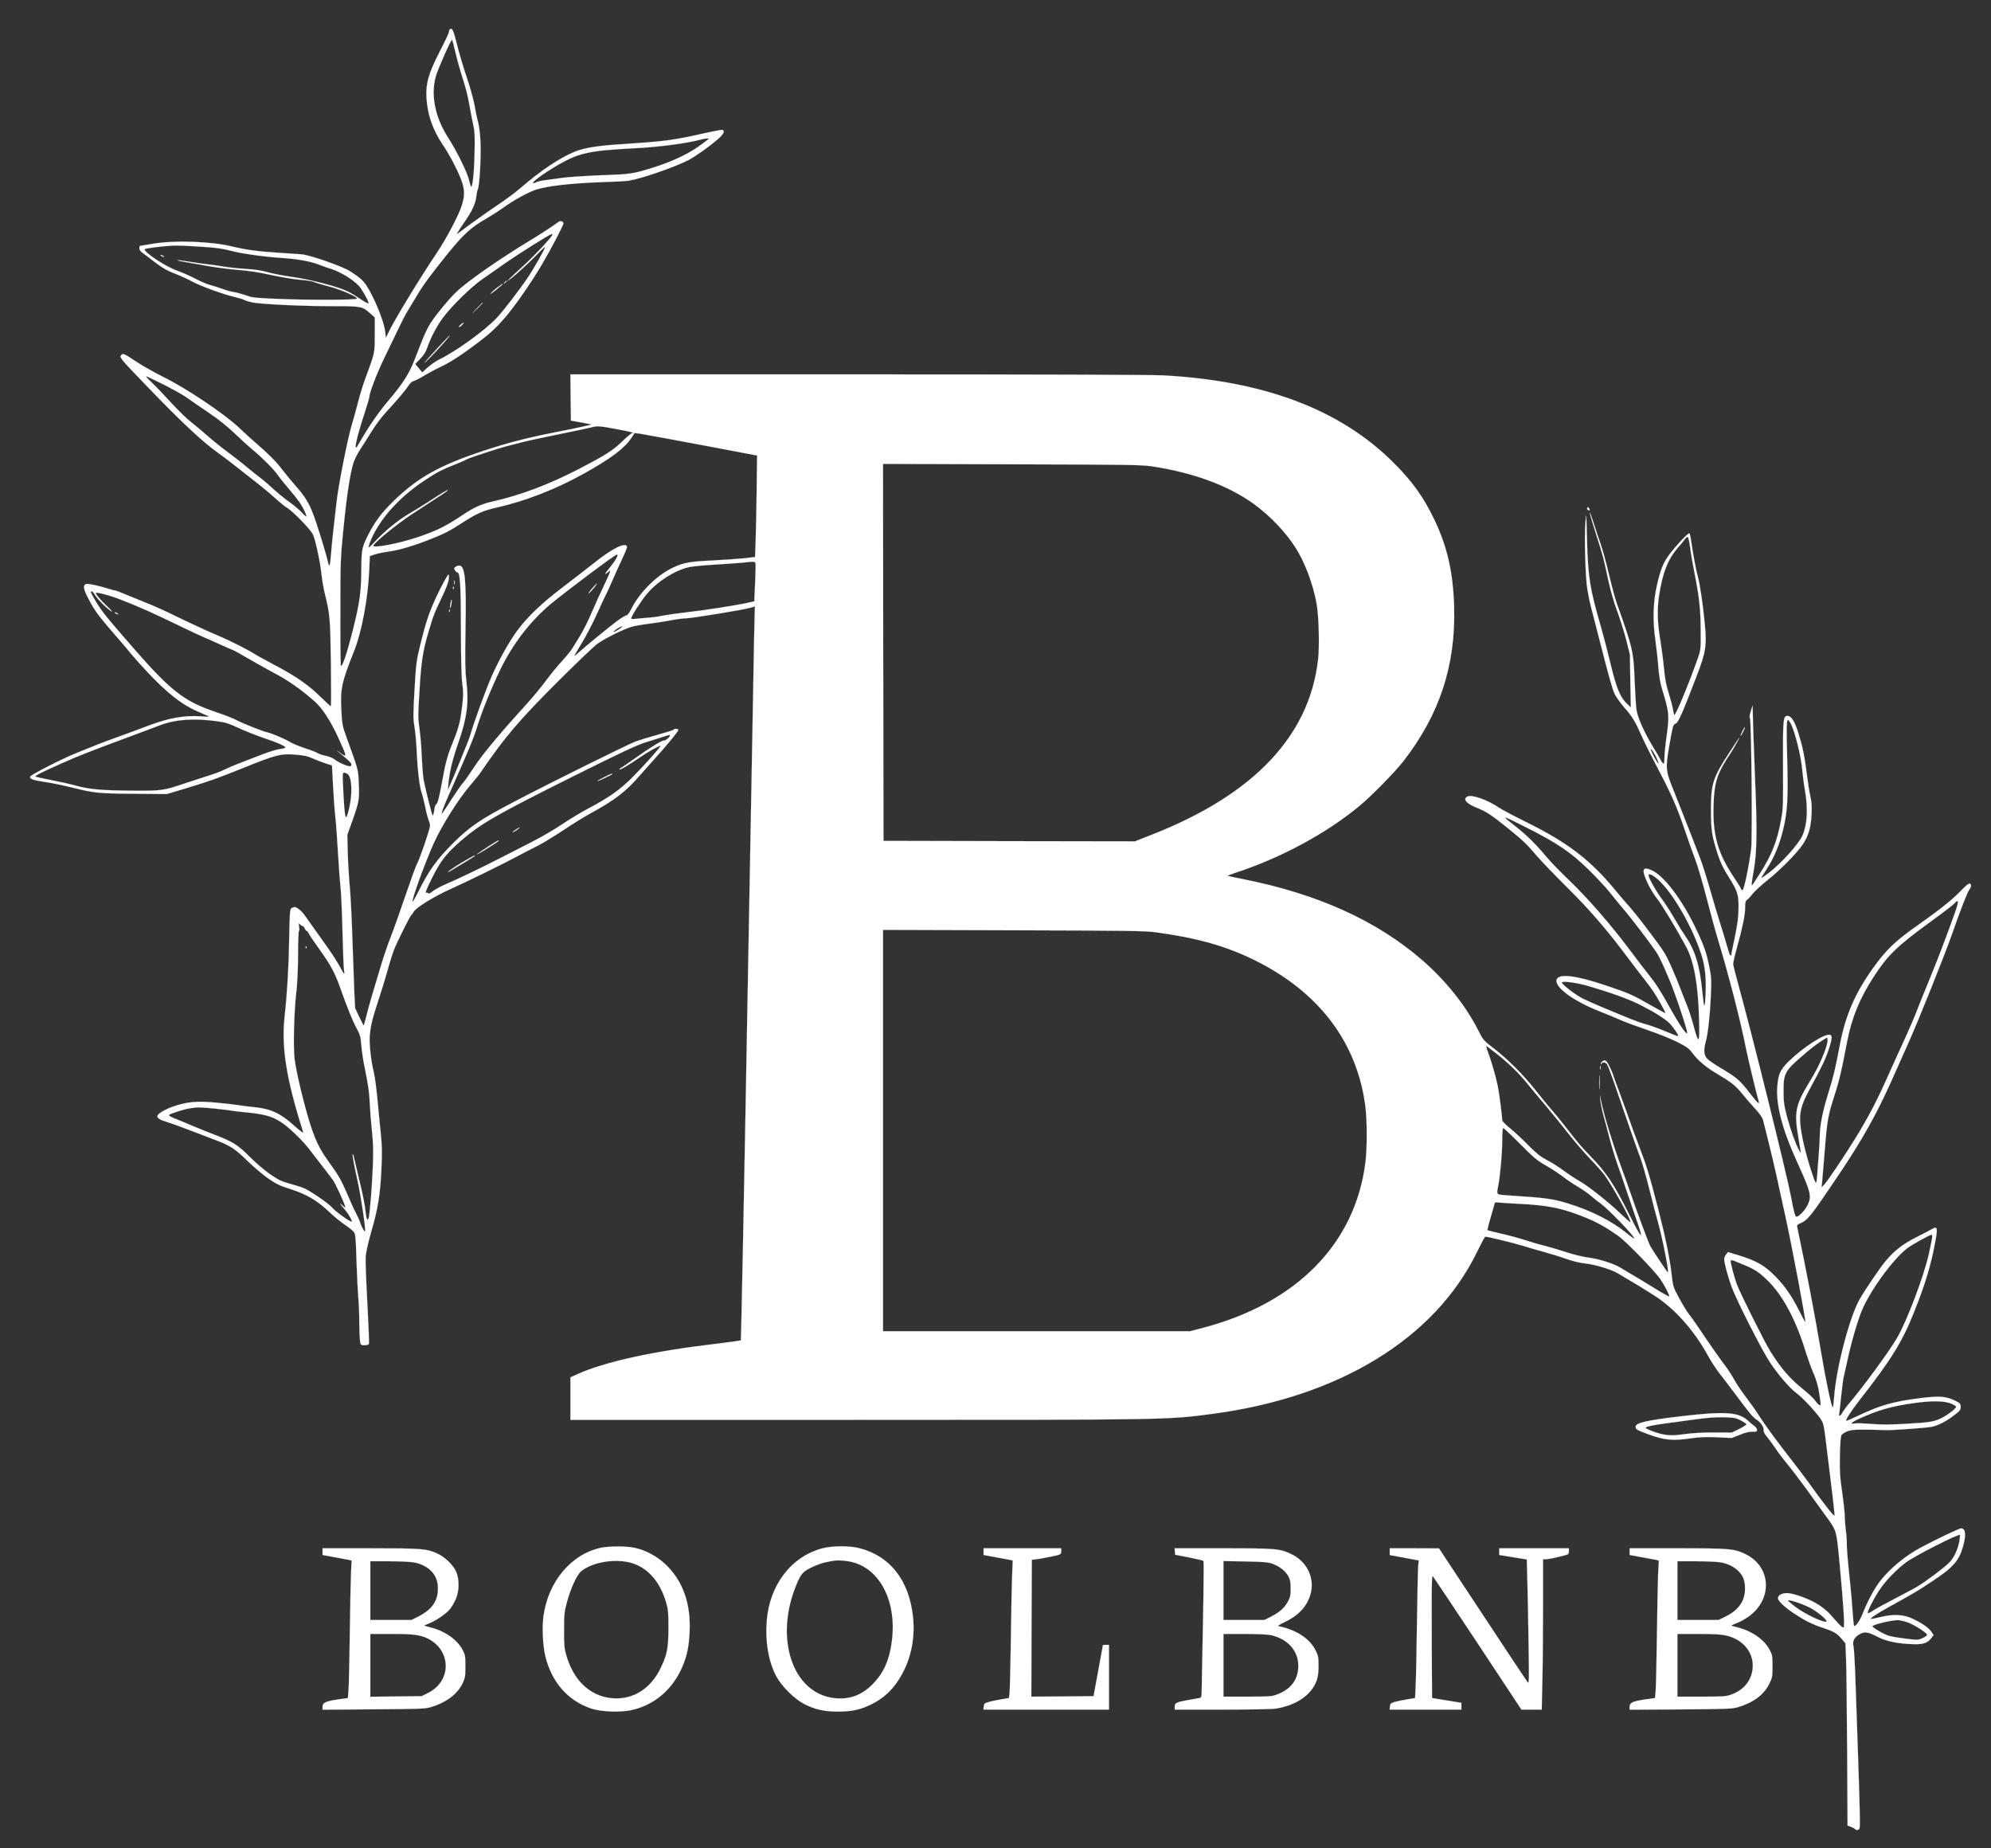 <?xml version="1.0" standalone="no"?>
<!DOCTYPE svg PUBLIC "-//W3C//DTD SVG 20010904//EN"
 "http://www.w3.org/TR/2001/REC-SVG-20010904/DTD/svg10.dtd">
<svg version="1.0" xmlns="http://www.w3.org/2000/svg"
 width="2000pt" height="1856pt" viewBox="0 0 2000 1856"
 preserveAspectRatio="xMidYMid meet">

<rect x="0" y="0" width="2000" height="1856" fill="#333333" stroke="none"/>

<g transform="translate(0,1856) scale(0.1,-0.1)"
fill="#FFFFFF" stroke="#FFFFFF">
<path d="M4517 18264 c-4 -4 -7 -15 -7 -25 0 -10 -41 -97 -91 -193 -114 -223
-143 -322 -135 -466 9 -169 62 -322 165 -475 65 -96 135 -228 177 -332 43
-107 46 -168 14 -273 -31 -101 -154 -335 -258 -489 -171 -255 -435 -689 -485
-801 l-21 -45 -7 66 c-11 99 -113 350 -189 462 -35 53 -69 82 -163 142 -79 51
-403 164 -489 171 -29 2 -129 9 -223 15 -210 13 -341 31 -476 64 -208 51 -575
64 -792 27 -70 -12 -130 -22 -132 -22 -3 0 -5 -11 -5 -24 0 -15 12 -32 34 -47
18 -13 76 -56 127 -96 71 -54 117 -81 189 -108 52 -20 132 -56 176 -80 86 -47
322 -133 437 -159 37 -9 80 -22 95 -30 15 -8 55 -19 87 -25 96 -17 507 -36
795 -36 296 0 298 0 382 -75 l43 -38 0 -173 c-1 -192 3 -175 -100 -454 -20
-55 -52 -161 -71 -235 -19 -74 -45 -169 -58 -210 -42 -134 -138 -620 -156
-790 -6 -58 -20 -177 -30 -265 -10 -88 -22 -206 -26 -262 -7 -104 -17 -130
-29 -70 -8 44 -79 280 -122 407 -57 168 -94 235 -194 349 -50 57 -114 135
-144 174 -55 75 -141 161 -260 263 -38 32 -117 104 -176 160 -147 139 -526
393 -751 504 -88 44 -211 113 -272 153 -126 84 -139 90 -155 74 -25 -25 -29
-22 284 -346 319 -331 533 -531 684 -638 42 -30 97 -71 122 -91 25 -20 109
-86 185 -145 143 -111 196 -155 293 -242 31 -28 76 -64 101 -79 59 -38 226
-210 252 -260 25 -49 73 -270 88 -406 6 -58 22 -148 35 -200 49 -197 53 -244
59 -691 3 -235 3 -429 0 -432 -3 -2 -46 37 -97 87 -121 121 -254 214 -467 326
-96 51 -186 100 -200 110 -44 31 -261 141 -344 175 -91 37 -330 147 -451 207
-96 48 -237 111 -320 143 -33 13 -109 44 -169 69 -59 25 -114 46 -122 46 -8 0
-40 9 -71 19 -32 11 -94 27 -137 36 -68 14 -81 14 -94 2 -20 -20 -4 -69 59
-183 51 -92 104 -160 284 -366 50 -57 102 -119 116 -138 15 -19 86 -99 159
-178 210 -226 365 -346 538 -417 50 -21 92 -40 92 -42 0 -2 -42 -1 -92 3 -153
10 -303 -16 -493 -85 -27 -11 -102 -38 -165 -62 -63 -23 -155 -57 -205 -75
-89 -31 -203 -76 -380 -148 -151 -61 -460 -220 -463 -237 -4 -23 35 -36 158
-54 58 -8 178 -33 267 -55 220 -55 270 -60 633 -62 l315 -3 190 57 c250 76
316 100 595 212 314 127 363 139 507 127 88 -7 124 -15 170 -36 32 -15 90 -37
128 -50 l70 -22 11 -209 c6 -115 16 -252 22 -304 7 -52 18 -215 27 -361 8
-147 20 -300 25 -340 6 -41 15 -240 20 -442 5 -202 12 -383 16 -402 9 -49 -1
-43 -32 18 -25 49 -83 140 -149 233 -16 23 -66 93 -110 154 -44 62 -90 127
-102 144 -28 42 -80 86 -102 86 -9 0 -25 -6 -34 -12 -15 -12 -17 -46 -22 -308
-4 -271 -21 -555 -45 -770 -36 -315 16 -639 187 -1174 3 -11 -39 21 -95 71
-138 124 -232 167 -402 184 -52 5 -120 13 -150 19 -30 5 -129 17 -219 25 -205
20 -306 10 -449 -41 -85 -31 -152 -73 -152 -95 0 -18 34 -39 88 -54 31 -9 131
-45 222 -80 91 -35 215 -82 276 -105 148 -56 195 -87 322 -211 59 -58 151
-135 204 -173 85 -58 115 -73 231 -110 158 -50 268 -116 387 -230 41 -40 110
-96 152 -125 43 -28 85 -63 95 -77 14 -22 18 -69 24 -287 5 -144 13 -309 18
-367 6 -58 10 -168 10 -246 1 -78 4 -162 7 -188 7 -46 7 -46 46 -46 24 0 41 5
44 14 3 8 -4 192 -16 408 -12 216 -20 427 -17 468 4 45 25 140 52 235 71 242
94 384 106 635 8 176 7 242 -6 365 -9 83 -20 197 -25 255 -17 187 -32 304 -45
360 -29 117 -47 284 -41 365 9 105 25 171 85 353 28 84 69 218 92 299 22 82
52 177 66 213 33 84 163 343 175 351 5 4 15 17 22 30 20 40 197 151 358 224
183 82 555 265 688 337 52 28 139 73 192 99 53 26 171 98 263 159 91 61 211
135 265 165 257 140 361 220 506 386 49 56 114 129 145 163 114 124 249 288
243 297 -7 12 -41 12 -48 0 -3 -5 -74 -27 -158 -50 -84 -23 -184 -54 -223 -68
-75 -28 -867 -420 -1210 -600 -348 -181 -456 -255 -620 -418 -168 -167 -250
-282 -357 -499 -27 -54 -51 -96 -54 -93 -13 13 126 396 217 597 82 178 246
438 360 570 41 47 90 108 109 136 243 355 378 513 764 900 188 187 370 362
406 388 69 51 260 146 344 171 28 9 105 22 171 30 66 8 166 24 223 35 56 11
124 20 151 20 57 0 574 85 645 105 l49 15 -7 -278 c-3 -152 -33 -1809 -67
-3682 -33 -1873 -64 -3408 -67 -3411 -4 -4 -108 -18 -232 -33 -637 -74 -1129
-181 -1407 -306 l-73 -33 0 -213 0 -214 2883 0 c3137 0 3113 0 3572 61 1271
170 2230 758 2652 1626 41 84 78 153 83 153 25 0 288 -64 375 -91 55 -18 154
-46 220 -64 66 -18 165 -49 220 -69 64 -23 134 -39 195 -46 99 -11 264 -62
323 -99 17 -11 54 -33 80 -48 82 -47 147 -87 277 -169 210 -132 407 -353 548
-611 27 -50 77 -126 110 -170 34 -43 112 -145 174 -228 140 -188 170 -223 208
-246 37 -23 72 -77 66 -103 -3 -13 9 -36 33 -65 21 -25 61 -80 89 -121 27 -41
82 -113 121 -160 39 -47 123 -157 187 -245 63 -88 146 -203 184 -255 123 -169
116 -144 150 -501 38 -410 52 -621 40 -633 -9 -9 -41 21 -133 128 -27 31 -82
76 -124 102 -88 56 -249 114 -313 114 -51 0 -90 -22 -90 -51 0 -28 68 -92 173
-161 101 -66 175 -103 282 -138 104 -34 138 -54 183 -107 l40 -48 6 -155 c4
-85 8 -497 11 -915 l4 -760 31 -11 c16 -5 35 -15 42 -22 15 -15 33 -15 45 1
10 12 8 127 -16 832 -6 171 -16 458 -22 638 -6 180 -15 342 -20 360 -14 50 5
91 57 122 55 32 84 28 191 -27 86 -44 208 -68 363 -71 94 -2 134 13 173 65
l20 27 -23 34 c-28 40 -93 85 -188 130 -89 42 -189 48 -315 18 -49 -12 -94
-21 -100 -21 -24 0 52 52 178 121 249 138 291 162 430 255 213 140 275 210
314 354 33 119 26 180 -21 180 -16 0 -226 -99 -393 -187 -162 -84 -326 -220
-426 -352 -55 -74 -121 -197 -168 -317 -30 -75 -73 -136 -87 -122 -3 4 -10 71
-15 150 -5 78 -16 204 -24 278 -24 223 -36 362 -34 415 0 28 -4 82 -10 120 -5
39 -10 101 -10 138 -1 38 -13 148 -27 245 -22 153 -25 202 -22 362 2 119 8
193 16 207 7 12 34 29 64 40 52 17 109 19 388 10 61 -2 403 23 453 33 67 14
140 51 222 113 63 47 70 56 70 87 0 32 -4 37 -55 62 -91 45 -158 50 -343 27
-275 -34 -400 -69 -626 -175 -63 -30 -118 -54 -123 -54 -18 0 38 88 136 214
315 403 424 579 544 881 113 283 168 466 213 708 25 137 20 155 -34 123 -18
-11 -88 -48 -157 -82 -132 -66 -217 -132 -304 -234 -54 -62 -202 -280 -263
-385 -102 -175 -239 -697 -259 -991 -4 -52 -10 -96 -13 -99 -12 -7 -71 272
-117 550 -60 358 -154 854 -241 1262 -4 17 2 25 28 36 80 34 107 69 395 497
230 343 372 596 522 930 63 140 141 316 174 390 101 225 362 877 438 1093 83
239 151 413 170 439 23 32 26 56 6 64 -9 4 -42 -23 -88 -72 -83 -87 -218 -195
-423 -339 -239 -167 -326 -251 -465 -445 -175 -247 -271 -468 -326 -753 -49
-260 -65 -324 -120 -502 -57 -184 -84 -324 -84 -430 0 -33 -5 -118 -11 -190
-5 -71 -13 -163 -15 -202 -3 -40 -9 -73 -12 -73 -15 0 -105 293 -132 430 -49
241 -39 314 71 516 113 207 155 293 188 392 34 104 38 140 16 148 -50 20 -274
-125 -421 -270 -82 -82 -102 -127 -111 -253 -13 -183 52 -430 199 -752 141
-310 150 -346 103 -439 -26 -51 -85 -112 -109 -112 -14 0 -27 48 -56 205 -44
232 -402 1672 -525 2114 -30 107 -55 206 -55 220 0 15 16 85 36 156 58 211 84
336 84 407 0 55 3 69 20 81 11 7 36 35 55 60 20 26 89 90 155 142 133 107 294
271 351 358 56 85 79 164 86 292 4 85 2 127 -11 184 -10 41 -26 143 -36 226
-24 188 -41 269 -85 412 -38 120 -71 173 -110 173 -43 0 -46 -35 -44 -497 2
-397 1 -436 -19 -543 -39 -217 -94 -356 -212 -541 -40 -63 -75 -116 -77 -118
-12 -15 -9 23 14 149 31 177 35 410 14 880 -7 168 -16 411 -20 540 l-6 235
-18 -59 c-11 -36 -15 -61 -9 -65 15 -9 26 -1204 13 -1316 -22 -174 -72 -415
-87 -415 -8 0 -14 5 -14 10 0 6 -31 57 -69 113 -167 249 -218 430 -208 736 7
230 37 319 177 526 28 42 100 173 78 142 -7 -10 -51 -75 -96 -145 -165 -251
-185 -313 -185 -577 0 -199 9 -262 69 -446 25 -77 52 -135 102 -215 98 -156
107 -185 106 -324 -1 -91 -9 -152 -37 -292 -21 -97 -37 -180 -37 -184 0 -4 -5
-3 -10 2 -6 6 -21 51 -34 100 -14 49 -45 153 -70 231 -25 79 -70 230 -100 335
-30 106 -73 240 -94 298 -65 171 -195 503 -266 680 -87 214 -88 228 -45 477
31 178 36 196 57 204 31 12 58 72 215 479 92 240 103 305 82 523 -18 189 -49
401 -69 472 -17 59 -51 238 -66 350 -6 44 -14 83 -19 88 -10 10 -129 -116
-201 -211 -61 -82 -90 -152 -125 -307 -39 -169 -45 -357 -16 -555 11 -80 25
-204 30 -275 7 -89 19 -157 37 -215 73 -239 75 -263 44 -485 -11 -77 -20 -168
-20 -202 0 -35 -4 -63 -10 -63 -5 0 -19 18 -30 40 -11 22 -46 81 -77 132 -90
149 -154 293 -165 373 -5 39 -13 169 -18 290 -11 291 -18 324 -181 781 -16 45
-51 175 -78 290 -27 115 -64 250 -82 299 -18 50 -49 144 -70 210 -21 66 -38
113 -39 104 0 -9 27 -101 60 -205 72 -223 78 -247 125 -469 24 -109 56 -222
91 -315 29 -80 70 -210 91 -290 l36 -145 4 -265 5 -265 -42 40 c-66 64 -103
155 -161 395 -28 118 -73 289 -99 380 -111 381 -129 495 -139 895 -6 250 -7
256 -15 150 -12 -151 -1 -547 19 -672 9 -56 25 -135 36 -175 11 -40 62 -241
115 -446 61 -241 105 -394 123 -431 16 -32 61 -94 99 -138 83 -96 105 -132
170 -278 26 -60 93 -195 148 -300 151 -285 207 -412 283 -636 38 -112 88 -253
111 -313 23 -59 75 -236 115 -391 41 -156 87 -328 104 -382 120 -398 234 -838
291 -1128 19 -94 105 -455 126 -523 13 -44 -13 -20 -95 87 -93 121 -126 149
-287 245 -62 36 -123 79 -138 96 -31 37 -34 85 -11 170 22 81 43 274 51 466 6
153 5 181 -16 284 -29 146 -55 219 -145 405 -137 281 -311 508 -432 564 -96
44 -107 8 -40 -133 24 -50 65 -117 92 -150 45 -55 192 -298 292 -483 78 -145
120 -371 130 -709 8 -273 -1 -287 -57 -79 -17 66 -47 158 -67 205 -19 47 -48
119 -63 160 -15 41 -55 139 -89 216 -57 129 -76 160 -208 335 -79 107 -175
227 -211 268 -37 40 -104 119 -150 175 -244 297 -477 475 -882 675 -129 64
-256 131 -282 149 -114 78 -274 135 -318 112 -49 -26 -9 -72 101 -115 86 -34
147 -74 294 -193 166 -134 197 -164 307 -292 50 -58 186 -199 303 -315 221
-219 396 -421 593 -685 64 -85 141 -186 172 -225 31 -38 75 -97 97 -130 47
-71 127 -214 122 -220 -2 -2 -67 33 -144 77 -184 106 -224 124 -455 201 -294
99 -465 121 -492 62 -32 -71 158 -214 423 -319 64 -25 158 -64 210 -87 52 -23
179 -70 282 -105 104 -35 238 -89 298 -120 94 -48 116 -64 149 -109 57 -77
137 -144 258 -215 136 -81 180 -116 247 -200 30 -37 86 -102 124 -143 50 -54
73 -88 82 -119 27 -100 112 -452 135 -558 14 -63 56 -257 94 -430 65 -297 203
-1031 195 -1038 -2 -2 -33 54 -68 125 -78 154 -156 262 -264 364 -95 88 -175
132 -337 181 l-108 33 -19 -24 c-10 -13 -19 -33 -19 -45 0 -39 39 -185 76
-284 53 -141 301 -629 382 -752 84 -127 202 -263 271 -314 59 -44 186 -179
236 -251 34 -50 35 -52 65 -300 16 -137 42 -344 56 -458 14 -114 24 -213 22
-219 -4 -12 -115 128 -253 322 -49 68 -135 181 -190 251 -124 157 -267 353
-321 439 -22 36 -77 114 -122 173 -45 58 -100 141 -123 183 -23 42 -62 102
-86 133 -47 60 -180 251 -277 396 -33 50 -74 107 -91 127 -17 21 -60 91 -95
155 -63 116 -64 120 -77 233 -17 158 -63 383 -133 655 -97 374 -116 436 -199
653 -43 114 -86 232 -96 262 -10 30 -51 144 -91 252 -41 108 -74 200 -74 204
0 3 -14 35 -31 70 -21 44 -36 64 -48 64 -21 0 -48 -27 -37 -37 3 -3 6 -1 6 5
0 18 36 14 51 -4 8 -10 35 -78 61 -153 175 -509 241 -698 273 -781 20 -52 61
-194 91 -315 30 -121 70 -274 89 -340 46 -165 113 -505 99 -505 -5 0 -161 235
-177 265 -20 39 -138 356 -186 498 -21 62 -64 182 -95 267 -88 236 -186 555
-211 685 -14 78 -15 79 -9 17 3 -34 18 -108 34 -165 16 -56 42 -156 59 -222
17 -66 53 -185 81 -265 29 -80 76 -217 105 -305 30 -88 72 -212 94 -275 65
-187 39 -162 -82 80 -154 308 -231 423 -388 585 -99 102 -130 139 -259 305
-40 52 -101 127 -135 165 -34 39 -106 126 -160 195 -125 158 -280 313 -418
419 -106 82 -109 85 -157 181 -124 247 -328 503 -565 708 -455 395 -1047 663
-1795 812 -85 17 -156 32 -158 34 -2 2 34 16 80 31 457 150 910 394 1245 672
123 102 357 341 444 453 361 468 522 958 506 1545 -10 342 -67 598 -196 870
-111 232 -221 387 -415 580 -533 532 -1295 820 -2311 875 -120 6 -1247 10
-3073 10 l-2882 0 2 -232 3 -232 105 -19 105 -20 -75 -18 c-41 -10 -169 -37
-285 -59 -286 -56 -492 -109 -735 -190 -435 -145 -648 -263 -892 -498 -125
-121 -193 -212 -266 -357 -54 -106 -61 -144 -62 -310 -1 -250 -14 -346 -84
-628 -59 -235 -107 -379 -122 -364 -3 3 -6 245 -5 539 0 518 1 542 31 840 32
327 68 562 101 662 11 33 39 90 63 126 24 36 75 117 114 180 41 67 104 152
149 200 109 117 199 224 227 269 16 24 35 41 53 45 15 4 64 29 108 56 44 26
114 64 155 83 97 44 222 125 394 256 109 83 162 132 249 230 105 120 270 357
384 551 80 134 213 389 213 406 0 18 -29 30 -45 18 -60 -44 -182 -124 -290
-189 -315 -191 -635 -414 -743 -519 -74 -71 -191 -213 -254 -307 -24 -36 -63
-115 -86 -175 -24 -60 -60 -152 -80 -204 -52 -134 -119 -238 -257 -400 -105
-123 -204 -268 -309 -451 -49 -86 -20 60 65 318 27 83 49 158 49 167 0 41 80
248 155 401 46 94 108 224 140 290 31 66 73 147 94 180 21 33 63 103 94 155
58 99 142 212 312 422 153 188 228 256 380 343 55 32 127 78 160 102 106 78
258 162 340 189 113 36 347 63 640 74 138 4 269 11 290 15 133 22 449 132 598
206 69 35 212 137 300 213 54 48 69 77 47 91 -6 4 -90 -12 -188 -34 -318 -71
-386 -80 -857 -111 -214 -14 -344 -36 -435 -71 -153 -61 -353 -195 -560 -375
-41 -36 -142 -111 -225 -166 -131 -89 -258 -179 -374 -267 l-34 -26 13 25 c7
14 36 59 65 100 76 108 112 186 119 254 4 32 11 66 16 76 16 30 33 314 27 460
-3 89 -12 162 -25 215 -12 44 -28 123 -37 175 -9 52 -44 176 -77 275 -34 99
-78 248 -98 330 -35 143 -49 172 -73 149z m57 -226 c16 -68 44 -170 62 -228
45 -138 62 -203 84 -330 10 -58 26 -139 35 -180 14 -61 16 -114 12 -285 -4
-191 -21 -345 -35 -330 -3 3 -13 36 -23 74 -20 79 -122 285 -208 419 -132 205
-176 428 -123 617 23 78 150 365 162 365 4 0 19 -55 34 -122z m2546 -872 c0
-2 -46 -36 -102 -77 -115 -81 -274 -155 -460 -213 -203 -63 -225 -66 -517 -76
-151 -6 -327 -17 -390 -26 -64 -8 -143 -19 -177 -24 -34 -4 -70 -13 -82 -19
-11 -6 -26 -11 -33 -11 -34 0 101 100 254 188 204 117 310 140 762 163 243 12
532 50 670 89 32 9 75 12 75 6z m-1572 -965 c-9 -27 -168 -198 -278 -299 -69
-63 -136 -126 -150 -140 l-25 -25 34 23 c44 31 211 185 283 262 32 34 60 59
63 56 6 -6 -112 -216 -175 -309 -90 -132 -247 -336 -313 -405 -118 -125 -411
-336 -572 -413 -33 -16 -85 -52 -117 -80 l-56 -51 -36 42 -35 43 49 50 c34 35
55 68 69 107 36 105 97 222 161 308 84 114 285 311 393 385 48 33 138 96 200
140 156 110 481 315 500 315 5 0 7 -4 5 -9z m-3483 -122 c98 -6 181 -18 240
-34 115 -31 328 -62 520 -75 179 -13 284 -32 385 -70 41 -16 93 -34 115 -40
109 -34 258 -131 301 -197 50 -77 85 -148 75 -151 -6 -2 -43 19 -83 46 -40 27
-95 61 -123 74 -90 46 -367 119 -550 145 -93 13 -208 35 -255 49 -60 17 -128
28 -228 34 -79 5 -180 16 -225 24 -45 8 -111 18 -147 21 -36 4 -118 15 -184
26 -65 11 -120 18 -123 15 -2 -2 29 -9 69 -16 40 -7 145 -25 233 -41 88 -16
228 -34 310 -40 104 -8 202 -23 320 -49 94 -21 226 -43 293 -49 68 -6 133 -16
144 -22 12 -6 79 -27 150 -45 131 -35 298 -108 282 -124 -14 -13 -453 -15
-759 -3 -260 10 -285 12 -352 36 -40 14 -94 29 -120 33 -27 3 -77 17 -112 30
-35 13 -91 31 -125 40 -34 8 -104 38 -156 66 -52 27 -131 62 -175 77 -119 41
-348 192 -331 219 5 8 177 30 276 35 57 3 146 -1 335 -14z m-416 -1384 c93
-47 196 -105 228 -128 32 -24 128 -90 213 -147 109 -74 189 -138 270 -215 63
-61 142 -132 175 -159 96 -79 214 -197 255 -256 21 -30 72 -94 113 -141 41
-48 89 -108 106 -133 36 -52 75 -135 68 -143 -3 -2 -24 16 -47 41 -24 26 -72
67 -109 93 -63 44 -157 122 -229 190 -18 17 -59 51 -90 74 -31 23 -82 63 -112
89 -60 51 -117 95 -255 199 -49 38 -124 99 -165 136 -41 37 -109 93 -150 125
-41 31 -135 123 -208 203 -73 80 -158 168 -188 196 -48 44 -62 61 -50 61 2 0
81 -38 175 -85z m4546 -445 c141 -26 194 -40 155 -40 -7 0 -52 -37 -99 -83
-96 -93 -173 -141 -431 -275 -307 -159 -589 -265 -868 -328 -114 -25 -187 -58
-309 -139 -162 -109 -257 -156 -443 -219 -189 -64 -450 -114 -450 -87 0 25
243 223 397 323 326 211 354 230 350 235 -4 4 -67 -34 -217 -132 -36 -24 -113
-71 -172 -105 -112 -66 -242 -173 -341 -279 -32 -35 -60 -61 -63 -59 -6 6 18
74 45 126 108 211 292 403 541 564 102 67 155 94 278 142 52 20 104 43 115 51
27 16 337 118 427 139 36 9 99 25 140 36 41 11 208 47 370 80 162 33 309 64
325 69 49 15 84 13 250 -19z m845 -158 l565 -107 -4 -335 c-2 -184 -7 -414
-10 -510 l-6 -174 -110 -13 c-60 -6 -204 -16 -320 -22 -219 -10 -287 -22 -384
-67 -168 -76 -343 -248 -430 -421 -19 -38 -38 -63 -47 -63 -9 0 -48 -23 -88
-52 -80 -59 -342 -273 -398 -326 -21 -20 -38 -33 -38 -29 0 5 35 65 77 134 42
69 110 200 151 291 41 92 80 175 87 187 7 11 34 70 60 130 26 61 71 161 101
224 30 63 54 121 52 130 -10 51 -148 -17 -330 -163 -63 -50 -204 -159 -314
-243 -210 -159 -348 -291 -456 -434 -80 -107 -185 -295 -261 -466 -57 -132
-178 -461 -212 -583 -7 -25 -32 -90 -55 -145 -23 -55 -52 -127 -65 -160 -13
-33 -42 -103 -65 -155 l-41 -95 6 70 c10 114 43 247 101 412 84 241 105 397
79 608 -13 108 -14 198 -9 525 9 503 -5 640 -64 640 -10 0 -26 -6 -36 -13 -16
-12 -17 -16 -5 -35 8 -12 19 -22 25 -22 26 0 34 -133 34 -571 1 -310 5 -474
14 -544 11 -84 11 -119 0 -218 -19 -159 -34 -221 -89 -357 -60 -147 -77 -207
-114 -411 -31 -169 -44 -219 -62 -230 -5 -3 -12 -23 -15 -45 -7 -47 -13 -68
-19 -63 -8 9 -77 284 -90 359 -7 41 -15 149 -19 240 -3 91 -14 215 -23 276
-15 103 -15 130 1 381 17 291 34 398 92 593 48 161 58 188 132 340 41 86 66
152 70 183 2 26 2 47 -1 47 -10 0 -70 -109 -124 -225 -71 -153 -106 -257 -158
-469 -43 -177 -45 -192 -61 -464 -14 -256 -14 -288 0 -374 9 -51 18 -158 22
-238 7 -180 28 -361 49 -420 9 -25 25 -88 36 -141 10 -53 26 -113 34 -133 8
-19 15 -46 15 -59 0 -32 -106 -343 -131 -383 -10 -17 -61 -157 -113 -310 -52
-154 -119 -342 -149 -419 -30 -77 -79 -219 -107 -315 -29 -96 -67 -224 -85
-285 -18 -60 -43 -150 -55 -200 -12 -49 -24 -92 -26 -94 -2 -2 -22 37 -45 85
l-42 89 -8 165 c-4 91 -12 327 -19 525 -6 198 -18 434 -26 525 -9 91 -18 246
-21 345 l-4 180 46 130 c71 197 77 228 69 385 -6 146 -2 128 -120 455 -45 124
-47 136 -55 275 -12 222 2 286 129 605 76 191 138 523 151 810 l6 140 50 17
c28 9 89 22 135 28 110 15 262 60 429 127 149 60 179 76 334 175 126 81 194
111 320 139 296 67 596 184 883 343 270 151 406 253 475 356 l34 51 50 -6 c28
-4 304 -55 615 -113z m4529 -215 c416 -63 764 -191 1020 -374 167 -120 328
-288 428 -448 93 -147 174 -364 209 -560 22 -122 30 -429 14 -564 -89 -764
-646 -1351 -1662 -1751 l-177 -70 -1263 2 -1263 3 -3 1893 -2 1893 1292 -4
c1161 -3 1305 -5 1407 -20z m5408 -809 c6 -52 27 -176 47 -274 47 -242 59
-356 60 -574 1 -183 1 -186 -30 -275 -87 -247 -218 -565 -235 -565 -3 0 -9 23
-13 50 -4 28 -23 101 -42 163 -28 86 -39 146 -50 262 -8 83 -24 201 -34 264
-31 175 -35 316 -16 448 35 237 89 376 191 493 32 36 64 75 72 88 9 12 21 21
27 19 6 -2 16 -46 23 -99z m-10786 -116 c-11 -21 -44 -67 -73 -102 -49 -59
-50 -70 -4 -31 18 15 18 15 11 -9 -4 -14 -33 -79 -65 -146 -32 -66 -77 -165
-100 -220 -53 -125 -99 -216 -147 -293 -21 -33 -49 -79 -63 -102 -14 -23 -60
-80 -102 -126 -43 -46 -117 -136 -165 -201 -48 -64 -130 -164 -183 -222 -251
-275 -440 -500 -517 -615 -91 -137 -116 -171 -138 -195 -13 -14 -59 -81 -104
-150 -110 -172 -114 -176 -97 -120 8 25 35 92 61 150 189 423 256 583 289 694
47 154 142 387 234 577 123 252 297 478 497 647 145 122 652 502 670 502 13 0
12 -6 -4 -38z m1399 -95 c0 -35 -3 -125 -7 -200 l-6 -136 -66 -15 c-116 -26
-431 -75 -611 -95 -96 -11 -207 -27 -247 -35 -39 -9 -109 -18 -155 -21 -46 -3
-100 -8 -120 -11 -21 -2 -38 0 -38 5 0 20 102 180 156 244 106 128 287 242
429 272 39 8 158 19 265 25 107 7 229 15 270 19 142 15 130 20 130 -52z
m-6636 -272 c21 -39 127 -144 166 -165 13 -7 -4 13 -38 45 -67 62 -127 133
-119 141 9 9 146 -27 244 -66 206 -80 308 -126 648 -290 66 -32 158 -75 205
-95 47 -20 129 -57 182 -81 54 -24 99 -44 102 -44 2 0 31 -15 63 -34 182 -105
278 -158 358 -201 136 -72 262 -161 397 -280 75 -66 161 -198 237 -365 88
-192 90 -203 22 -154 l-36 26 30 -26 c17 -15 49 -42 73 -62 41 -34 52 -57 33
-69 -15 -9 -116 33 -155 64 -22 17 -58 33 -94 40 -32 6 -67 18 -79 26 -11 8
-70 31 -129 50 -60 20 -126 47 -146 60 -43 28 -187 90 -235 100 -40 8 -239 87
-307 122 -50 25 -78 36 -246 95 -284 99 -428 213 -784 622 -299 343 -333 386
-402 507 -39 69 -39 69 -21 69 7 0 21 -16 31 -35z m5262 -346 c-26 -17 -50
-28 -53 -26 -7 8 69 57 87 57 8 0 -7 -14 -34 -31z m-4025 -924 c78 -11 117
-24 205 -66 60 -28 172 -72 249 -99 150 -50 229 -86 221 -99 -3 -4 -28 -11
-55 -14 -27 -3 -98 -25 -158 -47 -59 -23 -164 -64 -233 -90 -69 -26 -147 -60
-175 -74 -27 -14 -102 -42 -165 -61 -63 -20 -167 -54 -230 -75 -207 -70 -226
-73 -515 -71 -314 2 -437 13 -575 51 -58 16 -170 41 -250 56 -80 15 -149 31
-154 35 -9 8 67 46 294 146 144 64 251 106 625 245 149 55 299 111 334 125
156 59 344 72 582 38z m15798 -22 c44 -87 105 -336 116 -473 4 -47 15 -134 26
-195 32 -187 24 -344 -24 -455 -36 -84 -212 -279 -332 -371 -68 -52 -91 -66
-82 -53 3 5 30 48 60 96 72 115 122 235 158 383 44 177 52 324 42 700 -9 326
-8 405 8 405 5 0 17 -17 28 -37z m-11259 -121 c0 -15 -48 -54 -61 -50 -16 5
-139 -70 -289 -177 -63 -45 -126 -88 -138 -95 -13 -6 -21 -14 -19 -17 7 -7 83
38 192 112 94 65 212 131 220 124 6 -7 -148 -180 -276 -310 -129 -130 -235
-205 -449 -319 -74 -39 -196 -113 -270 -163 -74 -50 -216 -132 -315 -182 -99
-51 -245 -125 -325 -166 -172 -88 -412 -203 -530 -253 -47 -20 -103 -51 -124
-68 -22 -18 -41 -27 -43 -21 -2 6 -12 9 -22 6 -13 -3 1 33 57 146 85 172 145
250 291 376 199 173 356 263 1146 657 462 230 615 302 705 331 63 20 142 45
175 55 74 24 75 24 75 14z m9906 -214 c13 -26 24 -55 24 -65 -1 -18 -79 123
-79 142 0 15 28 -24 55 -77z m-13143 -173 c42 -31 49 -193 15 -341 -36 -157
-46 -123 -62 219 -6 127 -5 137 11 137 10 0 26 -7 36 -15z m11841 -536 c314
-159 442 -246 620 -419 82 -80 178 -183 215 -230 36 -46 99 -123 139 -170 70
-80 261 -330 329 -430 38 -55 128 -258 184 -412 71 -197 130 -382 127 -403 -4
-27 -84 91 -184 272 -89 160 -135 231 -214 328 -31 39 -115 149 -187 245 -179
240 -425 522 -604 692 -82 79 -180 179 -217 223 -111 134 -202 223 -314 312
-158 124 -155 124 106 -8z m1297 -502 c151 -115 367 -481 462 -782 35 -111 47
-226 40 -389 -7 -158 -15 -154 -32 16 -26 272 -75 429 -176 573 -23 33 -71
110 -105 170 -35 61 -92 150 -128 198 -62 85 -132 209 -132 235 0 21 27 13 71
-21z m3005 -359 c-83 -233 -175 -474 -261 -683 -48 -115 -104 -255 -125 -310
-21 -55 -69 -165 -105 -245 -37 -80 -117 -255 -177 -390 -114 -257 -199 -419
-332 -635 -107 -174 -282 -434 -313 -465 l-25 -25 6 60 c3 33 15 174 26 313
24 302 33 352 100 558 48 151 65 223 125 534 46 240 128 439 269 654 138 212
234 305 547 533 124 90 239 177 255 194 53 56 55 35 10 -93z m-16597 -128 c6
0 17 -11 23 -25 6 -14 15 -25 20 -25 5 0 13 -10 18 -22 5 -13 49 -79 99 -148
122 -170 163 -244 217 -396 75 -211 125 -335 167 -412 35 -66 40 -84 47 -175
5 -56 18 -145 29 -197 39 -190 51 -267 56 -390 3 -69 13 -192 22 -275 12 -113
14 -196 9 -335 -6 -175 -30 -478 -41 -527 -9 -41 -23 -24 -30 35 -12 104 -26
175 -70 357 -24 99 -46 195 -50 213 -4 18 -9 31 -12 29 -5 -5 15 -117 48 -262
36 -164 86 -501 76 -512 -7 -6 -33 40 -47 82 -6 22 -27 67 -44 100 -18 33 -59
123 -91 200 -60 139 -81 175 -196 335 -103 143 -154 268 -236 580 -48 183 -83
346 -94 435 -15 115 -5 483 17 666 10 85 17 222 18 376 0 134 4 243 9 243 4 0
5 19 1 43 -5 37 -4 40 9 25 8 -10 19 -18 26 -18z m8571 -63 c419 -57 709 -139
999 -283 642 -319 1022 -822 1106 -1461 19 -147 19 -429 0 -576 -106 -811
-691 -1405 -1627 -1652 l-133 -35 -1542 0 -1543 0 0 2015 0 2016 1308 -4
c1152 -3 1322 -6 1432 -20z m4330 -536 c224 -64 413 -131 530 -190 138 -69
249 -138 298 -185 37 -35 97 -124 90 -132 -3 -3 -59 18 -124 46 -66 28 -153
60 -194 71 -41 11 -113 36 -160 55 -47 20 -157 65 -245 101 -88 36 -194 83
-236 104 -79 41 -209 141 -209 161 0 18 134 2 250 -31z m2387 -668 c-44 -113
-79 -183 -160 -316 -130 -214 -145 -292 -103 -534 14 -84 26 -156 26 -160 -1
-5 -10 8 -20 28 -38 72 -82 196 -118 329 -31 119 -36 150 -36 260 -1 177 12
203 185 353 71 62 157 129 192 150 l62 38 3 -29 c2 -17 -12 -69 -31 -119z
m-3299 -11 c119 -93 226 -196 312 -302 41 -51 127 -154 191 -229 63 -75 164
-199 224 -276 60 -77 157 -189 215 -250 59 -60 124 -135 147 -165 82 -111 275
-462 261 -475 -3 -3 -47 36 -99 86 -119 115 -334 284 -421 332 -36 20 -104 65
-150 99 -46 35 -122 83 -169 107 -68 36 -104 65 -189 151 -58 59 -140 135
-182 169 -43 34 -78 70 -78 79 0 40 -31 278 -45 346 -20 98 -66 255 -98 339
-15 38 -21 65 -14 61 7 -4 49 -37 95 -72z m-12858 -557 c84 -9 156 -18 160
-20 4 -2 61 -9 126 -15 216 -20 295 -45 399 -122 77 -58 198 -178 253 -251 24
-32 83 -108 131 -170 48 -61 97 -126 109 -143 22 -33 105 -210 117 -254 7 -25
7 -25 -26 5 -35 31 -27 19 29 -48 37 -43 77 -117 64 -117 -20 0 -162 102 -193
139 -40 47 -240 183 -301 204 -24 9 -84 27 -135 41 -77 21 -109 37 -190 93
-54 37 -145 115 -203 173 -123 123 -168 152 -356 224 -76 30 -177 70 -224 90
-47 21 -120 51 -163 68 -49 19 -75 34 -69 40 15 15 149 58 210 67 84 13 95 12
262 -4z m13099 -353 c136 -137 169 -165 251 -212 52 -29 130 -80 173 -112 42
-33 112 -80 155 -105 42 -25 102 -66 132 -92 30 -26 73 -60 95 -75 85 -62 354
-341 340 -354 -2 -3 -35 20 -72 51 -149 122 -366 232 -595 301 -153 47 -214
55 -610 81 -110 8 -106 3 -88 96 20 104 40 325 40 452 0 87 4 127 11 127 6 0
82 -71 168 -158z m-14 -602 c296 -14 437 -43 669 -137 112 -45 203 -95 329
-183 81 -57 374 -358 429 -442 44 -66 90 -157 86 -168 -2 -5 -68 32 -148 82
-80 49 -176 108 -215 130 -38 22 -94 55 -122 73 -71 44 -219 91 -328 105 -51
6 -149 30 -225 55 -74 24 -173 53 -220 65 -47 11 -132 36 -190 55 -58 19 -165
48 -239 65 -74 17 -137 32 -139 35 -4 3 25 109 73 272 2 6 12 10 22 7 10 -2
108 -8 218 -14z m4155 -330 c0 -12 -15 -89 -34 -173 -50 -225 -218 -668 -318
-842 -80 -138 -348 -503 -501 -682 -20 -25 -44 -58 -52 -74 -18 -34 -38 -39
-30 -6 3 12 12 92 20 177 9 85 20 171 25 190 5 19 21 91 36 160 33 162 104
409 145 505 85 206 322 529 462 632 48 35 222 132 240 133 4 0 7 -9 7 -20z
m-1873 -291 c94 -40 142 -72 226 -156 151 -150 282 -398 380 -723 20 -63 52
-152 72 -197 36 -81 57 -165 70 -276 6 -55 6 -58 -12 -46 -11 6 -30 27 -43 47
-14 19 -65 67 -115 107 -133 106 -222 208 -330 380 -58 92 -301 578 -337 673
-29 77 -69 232 -63 243 4 5 23 2 43 -7 20 -8 69 -29 109 -45z m2066 -1387 c26
-11 47 -25 47 -31 0 -17 -82 -80 -142 -111 -78 -39 -127 -47 -368 -60 -151 -9
-241 -9 -341 -1 -75 6 -150 8 -167 5 -54 -11 -36 11 36 44 197 91 335 130 568
162 174 24 301 21 367 -8z m78 -1388 c-14 -73 -49 -150 -92 -199 -39 -45 -240
-197 -331 -251 -35 -20 -137 -75 -226 -121 -90 -46 -187 -99 -215 -118 -29
-20 -53 -31 -55 -26 -6 17 58 143 115 229 63 96 165 202 268 280 86 65 538
295 543 276 2 -7 -2 -38 -7 -70z m-1635 -605 c38 -12 100 -37 138 -57 73 -38
176 -125 164 -137 -20 -20 -220 75 -319 151 -92 71 -90 76 17 43z m1106 -199
c63 -19 198 -103 206 -128 2 -7 -16 -21 -45 -34 -48 -21 -48 -21 -181 -4 -155
20 -175 26 -265 79 -48 28 -64 43 -55 48 31 20 181 55 249 58 15 0 56 -8 91
-19z"/>
<path d="M5069 15723 c-13 -16 -12 -17 4 -4 9 7 17 15 17 17 0 8 -8 3 -21 -13z"/>
<path d="M5000 15676 c-25 -18 -56 -46 -70 -62 -14 -15 8 -1 48 31 64 52 78
66 70 65 -2 0 -23 -16 -48 -34z"/>
<path d="M4795 15468 l-50 -53 53 50 c28 27 52 51 52 52 0 8 -9 -1 -55 -49z"/>
<path d="M4629 15301 c-13 -11 -21 -22 -18 -25 3 -3 16 5 29 19 28 30 22 33
-11 6z"/>
<path d="M4399 15068 c-138 -149 -180 -201 -78 -98 83 84 204 220 196 220 -3
0 -56 -55 -118 -122z"/>
<path d="M1620 15990 c8 -5 20 -10 25 -10 6 0 3 5 -5 10 -8 5 -19 10 -25 10
-5 0 -3 -5 5 -10z"/>
<path d="M4562 12710 c0 -19 2 -27 5 -17 2 9 2 25 0 35 -3 9 -5 1 -5 -18z"/>
<path d="M4551 12654 c0 -11 3 -14 6 -6 3 7 2 16 -1 19 -3 4 -6 -2 -5 -13z"/>
<path d="M4525 12500 c-4 -23 -5 -43 -2 -46 2 -3 7 14 11 37 4 23 5 44 2 46
-2 2 -7 -14 -11 -37z"/>
<path d="M4511 12424 c0 -11 3 -14 6 -6 3 7 2 16 -1 19 -3 4 -6 -2 -5 -13z"/>
<path d="M5964 12668 c-17 -18 -37 -42 -45 -53 -26 -36 18 3 52 47 37 46 34
50 -7 6z"/>
<path d="M1160 12400 c8 -5 20 -10 25 -10 6 0 3 5 -5 10 -8 5 -19 10 -25 10
-5 0 -3 -5 5 -10z"/>
<path d="M6068 10754 c-38 -19 -68 -36 -68 -39 0 -5 139 60 148 69 14 14 -18
2 -80 -30z"/>
<path d="M5183 10229 c-35 -22 -46 -37 -15 -20 22 13 58 40 52 41 -3 0 -20
-10 -37 -21z"/>
<path d="M4912 10063 c-105 -68 -156 -105 -97 -72 59 33 195 120 195 125 0 8
-8 4 -98 -53z"/>
<path d="M4685 9924 c-82 -46 -185 -114 -185 -122 0 -2 15 5 33 16 17 11 78
48 135 81 56 34 102 63 102 66 0 7 4 9 -85 -41z"/>
<path d="M3071 9044 c0 -11 3 -14 6 -6 3 7 2 16 -1 19 -3 4 -6 -2 -5 -13z"/>
<path d="M15945 13460 c-4 -7 -2 -16 6 -21 18 -11 23 -4 11 17 -7 12 -11 13
-17 4z"/>
<path d="M17502 11215 c-12 -25 -20 -45 -17 -45 7 0 47 81 43 86 -3 2 -14 -17
-26 -41z"/>
<path d="M16072 7835 c0 -16 2 -22 5 -12 2 9 2 23 0 30 -3 6 -5 -1 -5 -18z"/>
<path d="M16064 7690 c0 -63 1 -89 3 -57 2 31 2 83 0 115 -2 31 -3 5 -3 -58z"/>
<path d="M16885 4336 c-346 -41 -455 -66 -455 -105 0 -26 11 -32 120 -73 168
-63 249 -71 446 -42 82 11 145 14 255 9 l145 -7 80 32 c54 22 94 32 127 31 41
-1 47 1 47 18 0 11 -12 28 -26 38 -15 10 -42 33 -61 51 -95 91 -233 100 -678
48z m602 -42 c31 -16 56 -33 56 -39 1 -5 -32 -27 -73 -47 l-73 -36 -176 1
c-117 0 -216 -5 -296 -16 -116 -17 -165 -16 -250 4 -56 14 -145 50 -145 59 0
11 70 27 205 45 66 9 199 27 295 40 123 17 209 23 288 21 102 -3 119 -6 169
-32z"/>
<path d="M6035 3015 c-299 -65 -530 -342 -576 -690 -15 -115 -6 -295 20 -402
64 -257 223 -440 453 -520 107 -37 309 -44 428 -14 231 57 410 219 504 455 39
98 56 184 63 322 14 288 -67 516 -241 682 -86 82 -202 144 -312 167 -84 18
-258 18 -339 0z m316 -154 c161 -51 281 -190 341 -396 20 -70 23 -102 23 -255
-1 -206 -13 -268 -81 -408 -101 -208 -284 -319 -494 -297 -216 23 -379 178
-452 432 -20 68 -23 100 -22 253 0 156 3 186 27 272 38 144 101 282 145 318
115 94 350 131 513 81z"/>
<path d="M8262 3010 c-313 -82 -533 -369 -560 -732 -16 -209 18 -405 96 -553
52 -98 183 -229 279 -278 105 -55 204 -77 337 -77 144 0 230 19 341 74 113 57
198 132 268 239 121 184 173 409 148 641 -40 365 -230 608 -538 687 -102 26
-270 25 -371 -1z m258 -130 c304 -48 490 -383 440 -794 -23 -195 -83 -329
-195 -442 -115 -116 -246 -160 -404 -136 -404 62 -579 600 -366 1124 50 123
68 144 158 187 45 22 107 44 137 50 30 6 64 13 75 15 38 7 90 6 155 -4z"/>
<path d="M3240 2976 l0 -33 123 -23 c67 -12 133 -24 146 -27 l23 -6 -6 -126
c-3 -69 -9 -342 -12 -606 -4 -264 -9 -518 -13 -565 l-6 -84 -94 -13 c-129 -19
-161 -33 -161 -73 l0 -31 513 4 c454 3 519 5 572 21 158 47 271 132 323 243
24 52 27 69 27 168 0 101 -2 114 -28 164 -55 104 -176 189 -321 226 -32 8 -61
16 -63 18 -2 2 18 12 44 22 68 25 177 99 213 145 17 21 43 65 57 97 37 79 39
202 4 280 -29 65 -112 145 -185 179 -110 50 -153 54 -673 54 l-483 0 0 -34z
m909 -106 c82 -14 150 -49 194 -100 44 -52 61 -112 55 -195 -9 -110 -73 -190
-202 -254 l-63 -31 -207 0 -206 0 0 295 0 295 183 0 c100 0 211 -5 246 -10z
m62 -736 c311 -71 365 -442 83 -580 l-59 -29 -257 -3 -258 -3 0 315 0 316 211
0 c156 0 228 -4 280 -16z"/>
<path d="M9880 2976 l0 -33 123 -23 c67 -12 133 -24 146 -27 l24 -6 -7 -171
c-3 -94 -9 -385 -12 -646 -4 -261 -10 -495 -13 -519 l-6 -45 -79 -13 c-44 -7
-100 -19 -125 -27 -41 -11 -46 -17 -49 -44 l-3 -32 630 0 631 0 0 325 0 325
-30 0 c-16 0 -30 -1 -31 -2 0 -2 -21 -118 -47 -258 l-47 -255 -313 -3 -312 -2
2 687 3 688 30 3 c37 3 176 30 228 43 32 9 37 14 37 39 l0 30 -390 0 -390 0 0
-34z"/>
<path d="M11802 2978 l3 -33 139 -27 c77 -15 142 -31 146 -35 3 -5 1 -285 -6
-623 -7 -338 -13 -645 -13 -682 -1 -62 -3 -68 -23 -72 -13 -2 -61 -11 -108
-19 -123 -22 -140 -30 -140 -67 l0 -30 478 0 c262 0 504 4 537 10 208 33 361
139 412 285 12 34 18 80 18 145 0 83 -3 102 -28 151 -57 118 -186 205 -361
244 -27 6 -23 9 60 50 142 69 227 170 254 299 31 153 -49 306 -196 376 -118
57 -151 60 -687 60 l-488 0 3 -32z m988 -126 c70 -27 124 -72 153 -125 17 -33
22 -59 22 -122 0 -70 -4 -87 -30 -134 -34 -62 -85 -106 -172 -150 l-62 -31
-206 0 -205 0 0 296 0 296 223 -4 c197 -4 228 -7 277 -26z m-28 -713 c171 -36
280 -156 280 -309 0 -138 -73 -236 -215 -289 -53 -19 -77 -21 -297 -21 l-240
0 0 315 0 315 210 0 c115 0 233 -5 262 -11z"/>
<path d="M13960 2976 l0 -34 146 -27 146 -27 -6 -57 c-3 -31 -8 -281 -12 -556
-4 -275 -9 -561 -13 -635 l-6 -134 -80 -13 c-44 -7 -100 -19 -125 -26 -40 -12
-45 -18 -48 -46 l-3 -31 360 0 361 0 0 34 0 34 -67 11 c-38 6 -104 17 -148 24
l-80 13 -3 619 c-2 516 0 617 11 605 7 -8 211 -313 452 -677 l438 -663 102 0
102 0 6 272 c4 149 7 489 7 755 l0 483 28 0 c25 0 106 17 195 41 32 8 37 14
37 39 l0 30 -350 0 -350 0 0 -34 0 -33 139 -23 138 -22 6 -232 c4 -127 9 -409
12 -626 6 -364 5 -393 -10 -375 -9 11 -213 318 -453 682 l-437 662 -247 1
-248 0 0 -34z"/>
<path d="M16370 2976 l0 -33 123 -23 c67 -12 133 -24 146 -27 l24 -6 -7 -141
c-3 -78 -9 -357 -12 -621 -4 -264 -9 -511 -13 -550 l-6 -69 -94 -13 c-129 -19
-161 -33 -161 -73 l0 -31 513 3 c451 3 519 6 571 21 158 47 264 125 318 235
31 63 33 72 33 177 0 101 -2 114 -28 164 -55 104 -176 189 -321 226 -32 8 -61
16 -63 19 -2 2 22 13 54 25 32 12 87 43 124 70 237 175 220 496 -35 621 -114
56 -153 60 -683 60 l-483 0 0 -34z m909 -106 c80 -14 147 -47 194 -99 45 -49
61 -106 55 -193 -8 -112 -75 -197 -204 -259 l-62 -29 -206 0 -206 0 0 295 0
295 183 0 c100 0 211 -5 246 -10z m61 -736 c184 -42 293 -191 262 -358 -21
-112 -97 -195 -216 -237 -49 -17 -84 -19 -296 -19 l-240 0 0 315 0 315 211 0
c155 0 228 -4 279 -16z"/>
</g>
</svg>
